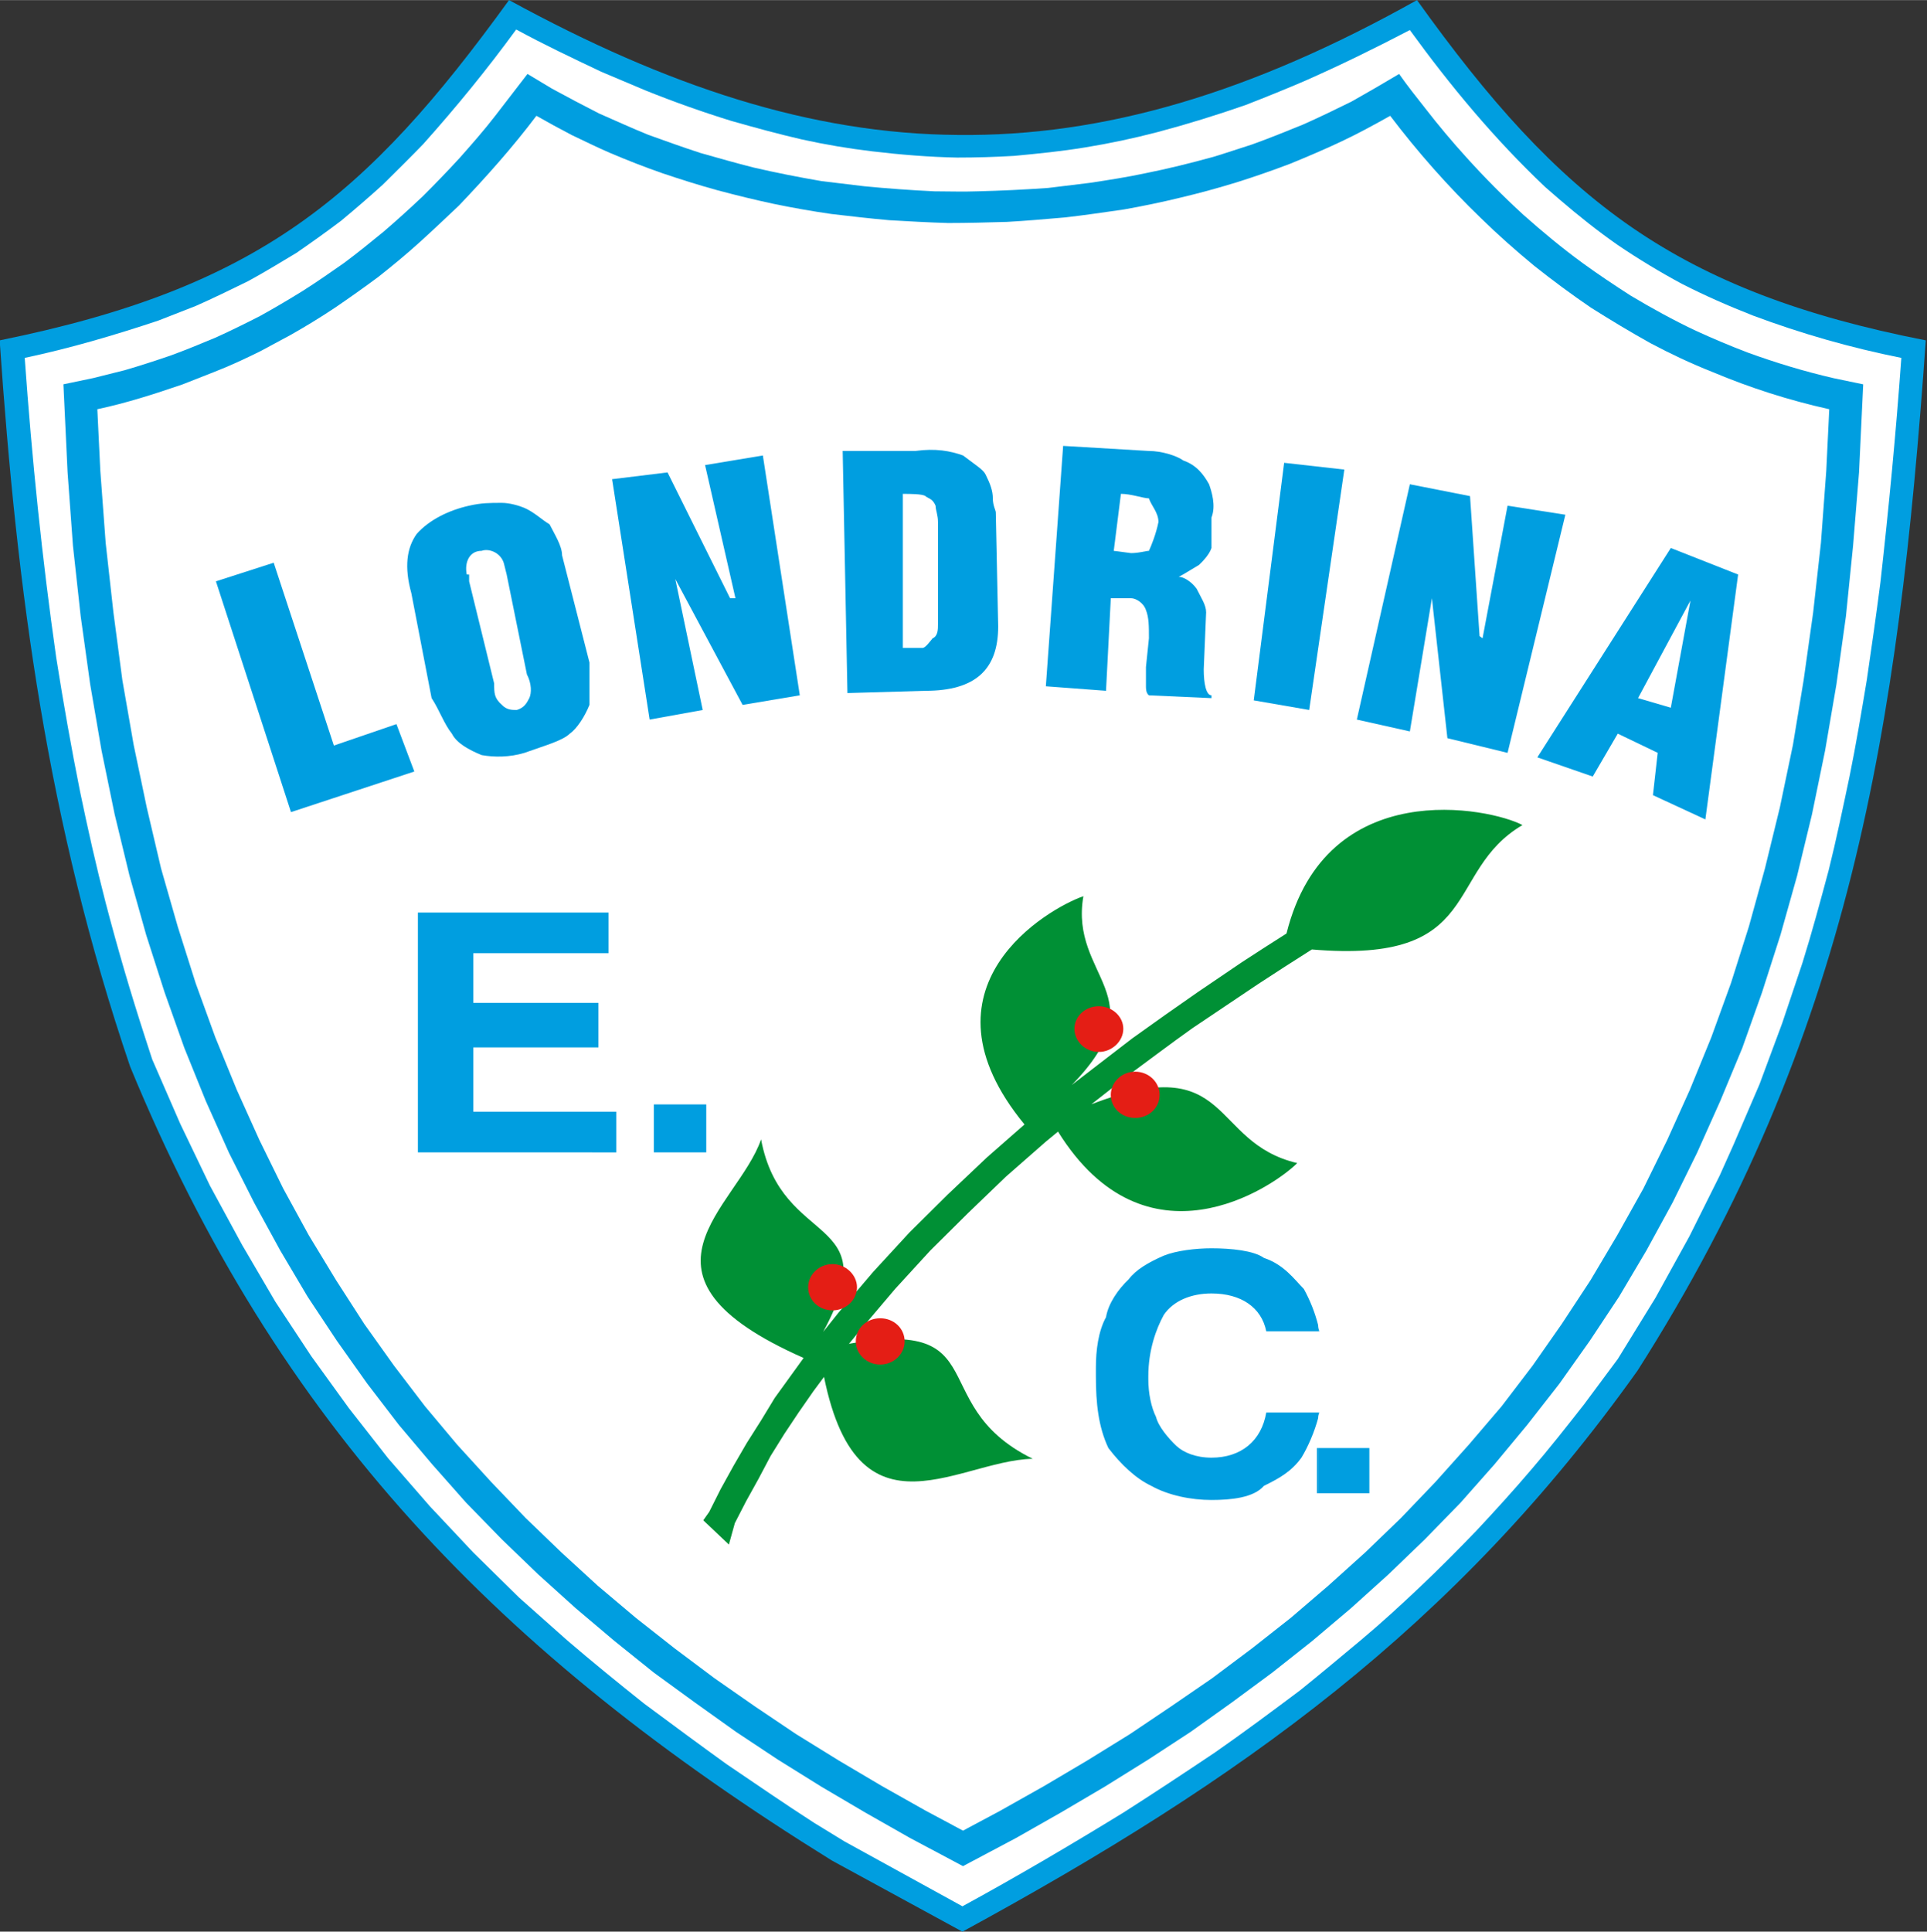 <?xml version="1.0" encoding="UTF-8" standalone="no"?>
<svg
   version="1.1"
   width="1.764in"
   height="1.768in"
   viewBox="0 0 127.025 127.301"
   id="svg34"
   sodipodi:docname="londrina.cdr"
   xmlns:inkscape="http://www.inkscape.org/namespaces/inkscape"
   xmlns:sodipodi="http://sodipodi.sourceforge.net/DTD/sodipodi-0.dtd"
   xmlns="http://www.w3.org/2000/svg"
   xmlns:svg="http://www.w3.org/2000/svg">
  <rect x="0" y="0" width="127.025" height="127.301" fill="#333333" stroke="none"/>
  <defs
     id="defs34" />
  <sodipodi:namedview
     id="namedview34"
     pagecolor="#ffffff"
     bordercolor="#000000"
     borderopacity="0.25"
     inkscape:showpageshadow="2"
     inkscape:pageopacity="0.0"
     inkscape:pagecheckerboard="0"
     inkscape:deskcolor="#d1d1d1"
     inkscape:document-units="in" />
  <g
     id="Layer1003"
     transform="matrix(1.056,0,0,1,-50.586,-44.349)">
    <path
       d="m 150.117,134.684 c 13.314,-22.054 16.289,-42.397 18,-67.909 -7.736,-1.599 -13.463,-3.905 -18.335,-7.438 -4.909,-3.57 -8.963,-8.405 -13.426,-14.988 -10.376,6.136 -19.562,9 -28.673,8.888 C 98.572,53.163 89.609,50.077 79.679,44.349 70.754,57.366 64.022,63.316 47.882,66.775 c 1.079,16.587 2.975,31.797 8.145,47.863 9.223,23.653 23.021,38.715 43.81,52.327 l 8.144,4.686 c 17.405,-10.004 30.719,-20.045 42.136,-36.967 z"
       style="fill:#009ee0;fill-rule:evenodd"
       id="path10" />
    <g
       id="Layer1004">
      <path
         d="m 156.105,119.808 1.636,-4.016 1.413,-4.017 1.265,-3.979 c 0.595,-2.008 1.116,-4.054 1.636,-6.099 0.483,-2.045 0.892,-4.128 1.301,-6.173 0.409,-2.12 0.743,-4.24 1.078,-6.359 0.298,-2.157 0.595,-4.314 0.855,-6.471 0.521,-4.909 0.967,-9.818 1.302,-14.764 -3.161,-0.669 -6.248,-1.599 -9.26,-2.789 -1.524,-0.632 -2.975,-1.302 -4.426,-2.083 -1.376,-0.781 -2.715,-1.636 -4.016,-2.566 -1.264,-0.93 -2.454,-1.934 -3.645,-3.012 l -0.892,-0.818 c -3.161,-3.161 -5.913,-6.657 -8.442,-10.339 -2.157,1.19 -4.314,2.306 -6.545,3.347 -1.227,0.558 -2.455,1.079 -3.719,1.599 -1.822,0.669 -3.645,1.264 -5.504,1.785 -1.488,0.409 -2.975,0.744 -4.5,1.004 -1.488,0.26 -2.938,0.409 -4.426,0.558 -1.19,0.074 -2.38,0.112 -3.57,0.112 -1.748,-0.037 -3.496,-0.186 -5.281,-0.409 -1.488,-0.186 -2.938,-0.446 -4.388,-0.781 -1.525,-0.372 -2.938,-0.781 -4.426,-1.227 -1.822,-0.595 -3.607,-1.265 -5.355,-2.008 -0.93,-0.409 -1.822,-0.818 -2.752,-1.227 -1.785,-0.893 -3.57,-1.785 -5.318,-2.789 -1.822,2.64 -3.756,5.132 -5.801,7.549 -0.818,0.893 -1.674,1.785 -2.529,2.678 -0.856,0.818 -1.711,1.599 -2.603,2.38 -0.93,0.744 -1.822,1.413 -2.789,2.119 -1.004,0.632 -1.971,1.264 -3.012,1.86 -1.079,0.558 -2.157,1.116 -3.273,1.636 l -2.343,0.967 c -2.752,0.967 -5.504,1.822 -8.33,2.454 0.446,6.62 1.079,13.202 1.971,19.785 0.446,2.975 0.929,5.876 1.487,8.814 0.483,2.455 1.004,4.909 1.599,7.327 0.744,3.012 1.562,5.95 2.454,8.851 l 0.446,1.451 1.748,4.239 1.859,4.091 2.008,3.905 2.083,3.756 2.231,3.571 2.343,3.422 2.454,3.309 2.603,3.161 2.715,3.05 2.864,2.975 3.012,2.827 c 1.562,1.413 3.161,2.789 4.798,4.165 1.711,1.339 3.421,2.678 5.132,3.979 1.822,1.302 3.607,2.603 5.467,3.868 l 1.897,1.227 7.364,4.277 c 3.421,-1.971 6.769,-4.053 10.042,-6.173 1.934,-1.302 3.793,-2.603 5.69,-3.942 1.822,-1.339 3.57,-2.715 5.356,-4.128 1.264,-1.078 2.529,-2.194 3.794,-3.31 1.264,-1.116 2.491,-2.307 3.681,-3.496 1.19,-1.19 2.38,-2.455 3.533,-3.719 1.153,-1.302 2.306,-2.64 3.385,-3.979 1.153,-1.413 2.232,-2.864 3.31,-4.314 l 2.119,-3.012 2.343,-4.017 2.12,-4.054 1.897,-4.016 z"
         style="fill:#ffffff;fill-rule:evenodd"
         id="path11" />
    </g>
    <g
       id="Layer1005">
      <path
         d="m 111.328,165.477 2.789,-1.673 2.752,-1.711 2.715,-1.785 2.64,-1.822 2.566,-1.934 2.529,-1.972 2.492,-2.083 2.417,-2.157 2.343,-2.232 2.269,-2.306 2.232,-2.417 2.119,-2.529 2.046,-2.603 2.008,-2.715 1.897,-2.826 1.822,-2.901 1.711,-3.049 1.636,-3.162 1.525,-3.273 1.45,-3.421 1.376,-3.496 1.227,-3.645 1.153,-3.793 1.041,-3.905 0.93,-4.054 0.818,-4.202 0.706,-4.351 0.595,-4.5 0.446,-4.649 0.372,-4.835 0.26,-5.802 -1.859,-0.409 c -1.822,-0.446 -3.57,-1.004 -5.319,-1.674 -1.115,-0.446 -2.194,-0.93 -3.273,-1.45 -1.413,-0.706 -2.752,-1.487 -4.053,-2.306 -1.041,-0.707 -2.046,-1.413 -3.013,-2.157 -1.301,-1.004 -2.529,-2.083 -3.718,-3.199 -1.228,-1.19 -2.381,-2.417 -3.496,-3.719 -0.93,-1.079 -1.785,-2.157 -2.603,-3.273 -0.558,-0.744 -1.116,-1.488 -1.636,-2.269 -1.004,0.632 -1.972,1.227 -2.975,1.822 -1.004,0.521 -2.009,1.041 -3.05,1.525 -1.041,0.446 -2.083,0.893 -3.161,1.302 -0.781,0.26 -1.6,0.558 -2.418,0.818 -1.413,0.409 -2.826,0.781 -4.239,1.078 -1.153,0.26 -2.307,0.447 -3.459,0.632 -0.855,0.112 -1.748,0.223 -2.603,0.335 -1.488,0.111 -2.938,0.186 -4.425,0.223 -0.893,0.037 -1.785,0 -2.678,0 -1.488,-0.074 -2.938,-0.186 -4.388,-0.335 -0.893,-0.112 -1.748,-0.223 -2.64,-0.335 -1.45,-0.261 -2.864,-0.558 -4.24,-0.893 -1.116,-0.298 -2.232,-0.632 -3.347,-0.967 -1.079,-0.372 -2.157,-0.781 -3.236,-1.19 -1.041,-0.446 -2.045,-0.93 -3.087,-1.413 -0.967,-0.521 -1.971,-1.078 -2.938,-1.636 l -1.525,-0.967 -2.008,2.752 c -0.707,0.967 -1.45,1.859 -2.231,2.789 -0.744,0.855 -1.525,1.711 -2.306,2.529 -0.781,0.781 -1.599,1.562 -2.417,2.306 -0.818,0.707 -1.636,1.413 -2.492,2.083 -0.855,0.632 -1.711,1.264 -2.603,1.859 -0.855,0.558 -1.748,1.116 -2.64,1.636 -0.893,0.483 -1.823,0.967 -2.752,1.413 -0.929,0.409 -1.859,0.818 -2.826,1.19 -0.929,0.335 -1.897,0.67 -2.864,0.967 l -1.971,0.521 -1.859,0.409 0.26,5.802 0.335,4.835 0.483,4.649 0.595,4.5 0.707,4.351 0.818,4.202 0.93,4.054 1.041,3.905 1.153,3.793 1.227,3.645 1.339,3.496 1.45,3.421 1.562,3.273 1.636,3.162 1.711,3.049 1.822,2.901 1.897,2.826 1.971,2.715 2.083,2.603 2.12,2.529 2.231,2.417 2.268,2.306 2.343,2.232 2.417,2.157 2.454,2.083 2.566,1.972 2.566,1.934 2.603,1.822 2.715,1.785 2.752,1.711 2.789,1.673 3.31,1.859 z"
         style="fill:#009ee0;fill-rule:evenodd"
         id="path12" />
    </g>
    <g
       id="Layer1006">
      <path
         d="m 126.055,152.982 2.418,-2.009 2.342,-2.119 2.306,-2.194 2.231,-2.269 2.157,-2.38 2.082,-2.454 2.046,-2.529 1.934,-2.677 1.823,-2.752 1.784,-2.864 1.674,-2.975 1.636,-3.087 1.488,-3.199 1.413,-3.309 1.339,-3.459 1.227,-3.57 1.116,-3.719 1.004,-3.831 0.93,-4.016 0.818,-4.128 0.669,-4.277 0.595,-4.463 0.484,-4.574 0.334,-4.76 0.186,-4.054 c -2.529,-0.595 -4.947,-1.413 -7.29,-2.454 -1.339,-0.558 -2.603,-1.19 -3.867,-1.897 -1.265,-0.744 -2.491,-1.524 -3.719,-2.343 -1.19,-0.856 -2.38,-1.785 -3.533,-2.752 -1.153,-1.004 -2.269,-2.046 -3.348,-3.161 -2.045,-2.083 -3.941,-4.351 -5.652,-6.731 -1.004,0.595 -1.971,1.153 -3.012,1.673 -1.041,0.521 -2.119,1.004 -3.236,1.488 -1.115,0.447 -2.232,0.856 -3.347,1.227 -1.153,0.372 -2.306,0.707 -3.496,1.004 -1.153,0.297 -2.343,0.558 -3.533,0.781 -1.228,0.186 -2.418,0.372 -3.645,0.521 -1.19,0.111 -2.417,0.223 -3.645,0.297 -1.227,0.037 -2.455,0.074 -3.682,0.074 -1.227,-0.037 -2.455,-0.111 -3.682,-0.186 -1.19,-0.112 -2.417,-0.26 -3.607,-0.409 -1.227,-0.186 -2.418,-0.409 -3.607,-0.669 -1.153,-0.26 -2.306,-0.558 -3.496,-0.893 -1.153,-0.335 -2.269,-0.707 -3.421,-1.116 -1.116,-0.409 -2.194,-0.855 -3.273,-1.339 -0.818,-0.372 -1.599,-0.781 -2.417,-1.19 -0.744,-0.409 -1.45,-0.818 -2.194,-1.264 -1.488,2.083 -3.124,4.016 -4.835,5.913 -0.818,0.818 -1.636,1.636 -2.492,2.455 -0.818,0.781 -1.674,1.525 -2.566,2.269 -0.855,0.669 -1.748,1.339 -2.678,2.008 -0.893,0.632 -1.822,1.227 -2.752,1.785 l -1.897,1.079 c -0.93,0.483 -1.897,0.967 -2.901,1.376 l -1.971,0.818 c -1.748,0.632 -3.496,1.227 -5.318,1.636 l 0.186,4.054 0.335,4.76 0.483,4.574 0.558,4.463 0.707,4.277 0.818,4.128 0.893,4.016 1.041,3.831 1.116,3.719 1.227,3.57 1.339,3.459 1.413,3.309 1.488,3.199 1.599,3.087 1.711,2.975 1.748,2.864 1.859,2.752 1.934,2.677 2.008,2.529 2.12,2.454 2.157,2.38 2.232,2.269 2.268,2.194 2.38,2.119 2.417,2.009 2.492,1.971 2.529,1.86 2.566,1.822 2.678,1.748 2.678,1.673 2.752,1.636 2.306,1.302 2.306,-1.302 2.752,-1.636 2.678,-1.673 2.678,-1.748 2.566,-1.822 2.567,-1.86 z"
         style="fill:#ffffff;fill-rule:evenodd"
         id="path13" />
    </g>
    <path
       d="m 143.869,94.258 8.331,-13.798 4.202,1.748 -2.045,16.14 -3.273,-1.599 0.297,-2.79 -2.492,-1.264 -1.562,2.827 z"
       style="fill:#009ee0;fill-rule:evenodd"
       id="path14" />
    <path
       d="m 132.601,91.767 3.31,-15.508 3.756,0.781 0.595,9.223 0.186,0.149 1.562,-8.74 3.608,0.595 -3.608,15.694 -3.756,-0.967 -0.967,-9.223 -1.376,8.777 z"
       style="fill:#009ee0;fill-rule:evenodd"
       id="path15" />
    <path
       d="m 126.167,90.502 1.897,-15.657 3.756,0.446 -2.194,15.843 z"
       style="fill:#009ee0;fill-rule:evenodd"
       id="path16" />
    <path
       d="m 113.188,89.573 1.079,-15.843 5.355,0.335 c 0.781,0 1.711,0.297 2.157,0.632 0.818,0.298 1.265,0.93 1.599,1.562 0.149,0.447 0.447,1.413 0.149,2.194 0,0.781 0,1.562 0,2.008 -0.149,0.483 -0.633,0.967 -0.781,1.116 -0.484,0.297 -0.967,0.632 -1.264,0.781 0.297,0 0.781,0.298 1.116,0.781 0.298,0.632 0.595,1.079 0.595,1.562 l -0.149,3.756 c 0,0.93 0.149,1.711 0.484,1.711 v 0.186 l -3.905,-0.186 c -0.186,-0.149 -0.186,-0.446 -0.186,-0.595 0,-0.186 0,-0.781 0,-1.265 l 0.186,-1.897 c 0,-0.781 0,-1.376 -0.186,-1.859 -0.149,-0.483 -0.633,-0.781 -0.93,-0.781 h -1.264 L 116.944,89.87 Z"
       style="fill:#009ee0;fill-rule:evenodd"
       id="path17" />
    <path
       d="M 100.803,90.019 100.506,74.064 h 3.756 c 0,0 0.297,0 0.446,0 h 0.335 c 1.265,-0.186 2.194,0 2.975,0.297 0.781,0.632 1.265,0.93 1.413,1.265 0.297,0.632 0.447,1.079 0.447,1.562 0,0.483 0.185,0.781 0.185,0.93 l 0.149,7.512 c 0,2.826 -1.413,4.24 -4.537,4.24 z"
       style="fill:#009ee0;fill-rule:evenodd"
       id="path18" />
    <path
       d="m 88.456,91.767 -2.343,-15.843 3.459,-0.446 3.905,8.293 h 0.335 l -1.897,-8.777 3.608,-0.632 2.306,15.806 -3.57,0.632 -4.202,-8.293 1.711,8.628 z"
       style="fill:#009ee0;fill-rule:evenodd"
       id="path19" />
    <path
       d="M 74.845,90.353 73.58,83.436 c -0.446,-1.711 -0.297,-2.975 0.335,-3.905 0.781,-0.93 2.008,-1.562 3.273,-1.86 0.781,-0.186 1.264,-0.186 2.046,-0.186 0.483,0 1.078,0.186 1.413,0.335 0.632,0.297 1.079,0.781 1.562,1.078 0.298,0.632 0.781,1.413 0.781,2.045 l 1.711,7.066 c 0,0.93 0,2.157 0,2.789 -0.298,0.781 -0.781,1.562 -1.227,1.897 -0.483,0.483 -1.562,0.781 -2.826,1.264 -0.93,0.298 -1.897,0.298 -2.678,0.149 -0.781,-0.335 -1.562,-0.781 -1.859,-1.413 -0.483,-0.632 -0.781,-1.562 -1.265,-2.343 z"
       style="fill:#009ee0;fill-rule:evenodd"
       id="path20" />
    <path
       d="m 66.068,97.866 -4.686,-15.21 3.607,-1.227 3.756,12.05 3.905,-1.413 1.116,3.124 z"
       style="fill:#009ee0;fill-rule:evenodd"
       id="path21" />
    <g
       id="Layer1007">
      <path
         d="m 73.99,120.291 v -15.806 h 11.901 v 2.678 h -8.442 v 3.273 h 7.81 v 2.938 h -7.81 v 4.24 h 8.926 v 2.678 z m 14.727,0 v -3.161 h 3.273 v 3.161 z"
         style="fill:#009ee0;fill-rule:evenodd"
         id="path22" />
    </g>
    <g
       id="Layer1008">
      <path
         d="m 130.184,131.672 c 0,0.148 0.037,0.297 0.074,0.409 h -0.074 z m 0,5.764 h 0.074 c -0.037,0.111 -0.074,0.224 -0.074,0.372 z m 0,5.318 v -2.975 h 3.199 v 2.975 z"
         style="fill:#009ee0;fill-rule:evenodd"
         id="path23" />
      <path
         d="m 116.312,134.461 c 0,-1.116 0.149,-2.38 0.632,-3.31 0.148,-0.929 0.781,-1.859 1.413,-2.491 0.446,-0.633 1.227,-1.116 2.194,-1.562 0.781,-0.334 2.008,-0.484 2.975,-0.484 1.227,0 2.64,0.149 3.273,0.632 1.264,0.446 1.897,1.413 2.492,2.046 0.409,0.781 0.706,1.599 0.892,2.38 v 0.409 h -3.236 c -0.297,-1.562 -1.562,-2.492 -3.421,-2.492 -1.265,0 -2.38,0.484 -2.975,1.413 -0.484,0.93 -0.967,2.343 -0.967,4.054 v 0.187 c 0,0.929 0.186,1.859 0.484,2.491 0.149,0.632 0.781,1.413 1.265,1.897 0.446,0.446 1.227,0.781 2.194,0.781 1.859,0 3.123,-1.116 3.421,-2.976 h 3.236 v 0.372 c -0.224,0.893 -0.632,1.897 -1.042,2.604 -0.632,0.929 -1.413,1.376 -2.342,1.859 -0.633,0.781 -2.046,0.93 -3.273,0.93 -1.265,0 -2.678,-0.297 -3.756,-0.93 -0.967,-0.483 -1.897,-1.413 -2.678,-2.492 -0.632,-1.413 -0.781,-2.975 -0.781,-4.723 0,0 0,-0.297 0,-0.595 z m 13.872,5.318 h -0.074 v 2.975 h 0.074 z"
         style="fill:#009ee0;fill-rule:evenodd"
         id="path24" />
    </g>
    <path
       d="m 99.055,133.308 c 1.785,13.425 8.442,7.289 13.314,7.177 -7.178,-3.719 -1.711,-10.004 -13.314,-7.177 z"
       style="fill:#009035;fill-rule:evenodd"
       id="path25" />
    <path
       d="m 128.21,105.867 c -0.931,0.628 -1.866,1.253 -2.786,1.892 l -2.752,1.971 c -1.376,1.004 -2.715,2.008 -4.091,3.05 -1.269,1.021 -2.505,2.043 -3.77,3.065 5.421,-5.878 -0.163,-7.072 0.72,-12.437 -2.15,0.778 -10.758,5.953 -3.676,15.044 l -2.349,2.175 -2.454,2.454 -2.38,2.492 -2.269,2.603 -2.157,2.678 -0.957,1.265 c 4.007,-7.827 -2.592,-5.424 -3.877,-12.683 -1.478,4.509 -9.046,8.946 2.654,14.404 l -0.832,1.216 -0.967,1.413 -0.856,1.488 -0.893,1.487 -0.818,1.488 -0.818,1.562 -0.707,1.488 -0.372,0.558 1.599,1.599 0.372,-1.413 0.707,-1.451 0.781,-1.487 0.744,-1.488 0.855,-1.45 0.892,-1.413 0.93,-1.413 0.967,-1.376 0.967,-1.376 1.042,-1.339 2.12,-2.641 2.194,-2.529 2.343,-2.455 2.38,-2.418 2.491,-2.306 0.76,-0.661 c 5.494,9.31 13.372,3.708 14.934,2.074 -5.52,-1.371 -4,-7.475 -12.848,-3.877 l 2.324,-1.925 c 1.339,-1.041 2.64,-2.083 3.979,-3.087 1.376,-0.967 2.715,-1.934 4.091,-2.901 1.112,-0.772 2.245,-1.539 3.366,-2.289 10.836,0.98 8.194,-5.12 13.147,-8.198 -1.994,-1.123 -12.245,-3.371 -14.73,7.145 z"
       style="fill:#009035;fill-rule:evenodd"
       id="path26" />
    <path
       d="m 99.874,127.655 c 0.818,0 1.525,0.707 1.525,1.525 0,0.856 -0.707,1.524 -1.525,1.524 -0.856,0 -1.525,-0.669 -1.525,-1.524 0,-0.818 0.669,-1.525 1.525,-1.525 z"
       style="fill:#e41e15;fill-rule:evenodd"
       id="path27" />
    <path
       d="m 116.498,110.659 c 0.818,0 1.525,0.669 1.525,1.488 0,0.818 -0.707,1.525 -1.525,1.525 -0.855,0 -1.525,-0.707 -1.525,-1.525 0,-0.818 0.669,-1.488 1.525,-1.488 z"
       style="fill:#e41e15;fill-rule:evenodd"
       id="path28" />
    <path
       d="m 102.849,131.225 c 0.855,0 1.525,0.67 1.525,1.525 0,0.818 -0.669,1.524 -1.525,1.524 -0.855,0 -1.525,-0.706 -1.525,-1.524 0,-0.856 0.669,-1.525 1.525,-1.525 z"
       style="fill:#e41e15;fill-rule:evenodd"
       id="path29" />
    <path
       d="m 118.766,114.973 c 0.856,0 1.525,0.706 1.525,1.524 0,0.856 -0.669,1.525 -1.525,1.525 -0.856,0 -1.524,-0.669 -1.524,-1.525 0,-0.818 0.669,-1.524 1.524,-1.524 z"
       style="fill:#e41e15;fill-rule:evenodd"
       id="path30" />
    <path
       d="m 77.188,82.209 v 0.446 l 1.562,6.731 c 0,0.632 0,0.967 0.484,1.413 0.297,0.335 0.632,0.335 0.929,0.335 0.483,-0.149 0.632,-0.483 0.781,-0.781 0.149,-0.335 0.149,-0.967 -0.149,-1.562 l -1.264,-6.583 -0.149,-0.632 c -0.149,-0.781 -0.93,-1.116 -1.413,-0.93 -0.781,0 -1.079,0.781 -0.93,1.562 z"
       style="fill:#ffffff;fill-rule:evenodd"
       id="path31" />
    <path
       d="m 104.262,87.044 c 0.446,0 0.93,0 1.227,0 0.186,0 0.483,-0.446 0.632,-0.632 0.335,-0.149 0.335,-0.595 0.335,-0.93 v -6.731 c 0,-0.483 -0.149,-0.781 -0.149,-1.078 -0.186,-0.483 -0.483,-0.483 -0.632,-0.632 -0.186,-0.149 -0.967,-0.149 -1.413,-0.149 z"
       style="fill:#ffffff;fill-rule:evenodd"
       id="path32" />
    <path
       d="m 150.154,90.353 2.046,0.632 1.227,-7.066 z"
       style="fill:#ffffff;fill-rule:evenodd"
       id="path33" />
    <path
       d="m 117.427,80.647 1.079,0.149 c 0.483,0 0.93,-0.149 1.116,-0.149 0.149,-0.335 0.446,-1.115 0.595,-1.897 0,-0.632 -0.446,-1.078 -0.595,-1.562 -0.335,0 -1.116,-0.298 -1.748,-0.298 z"
       style="fill:#ffffff;fill-rule:evenodd"
       id="path34" />
  </g>
</svg>
